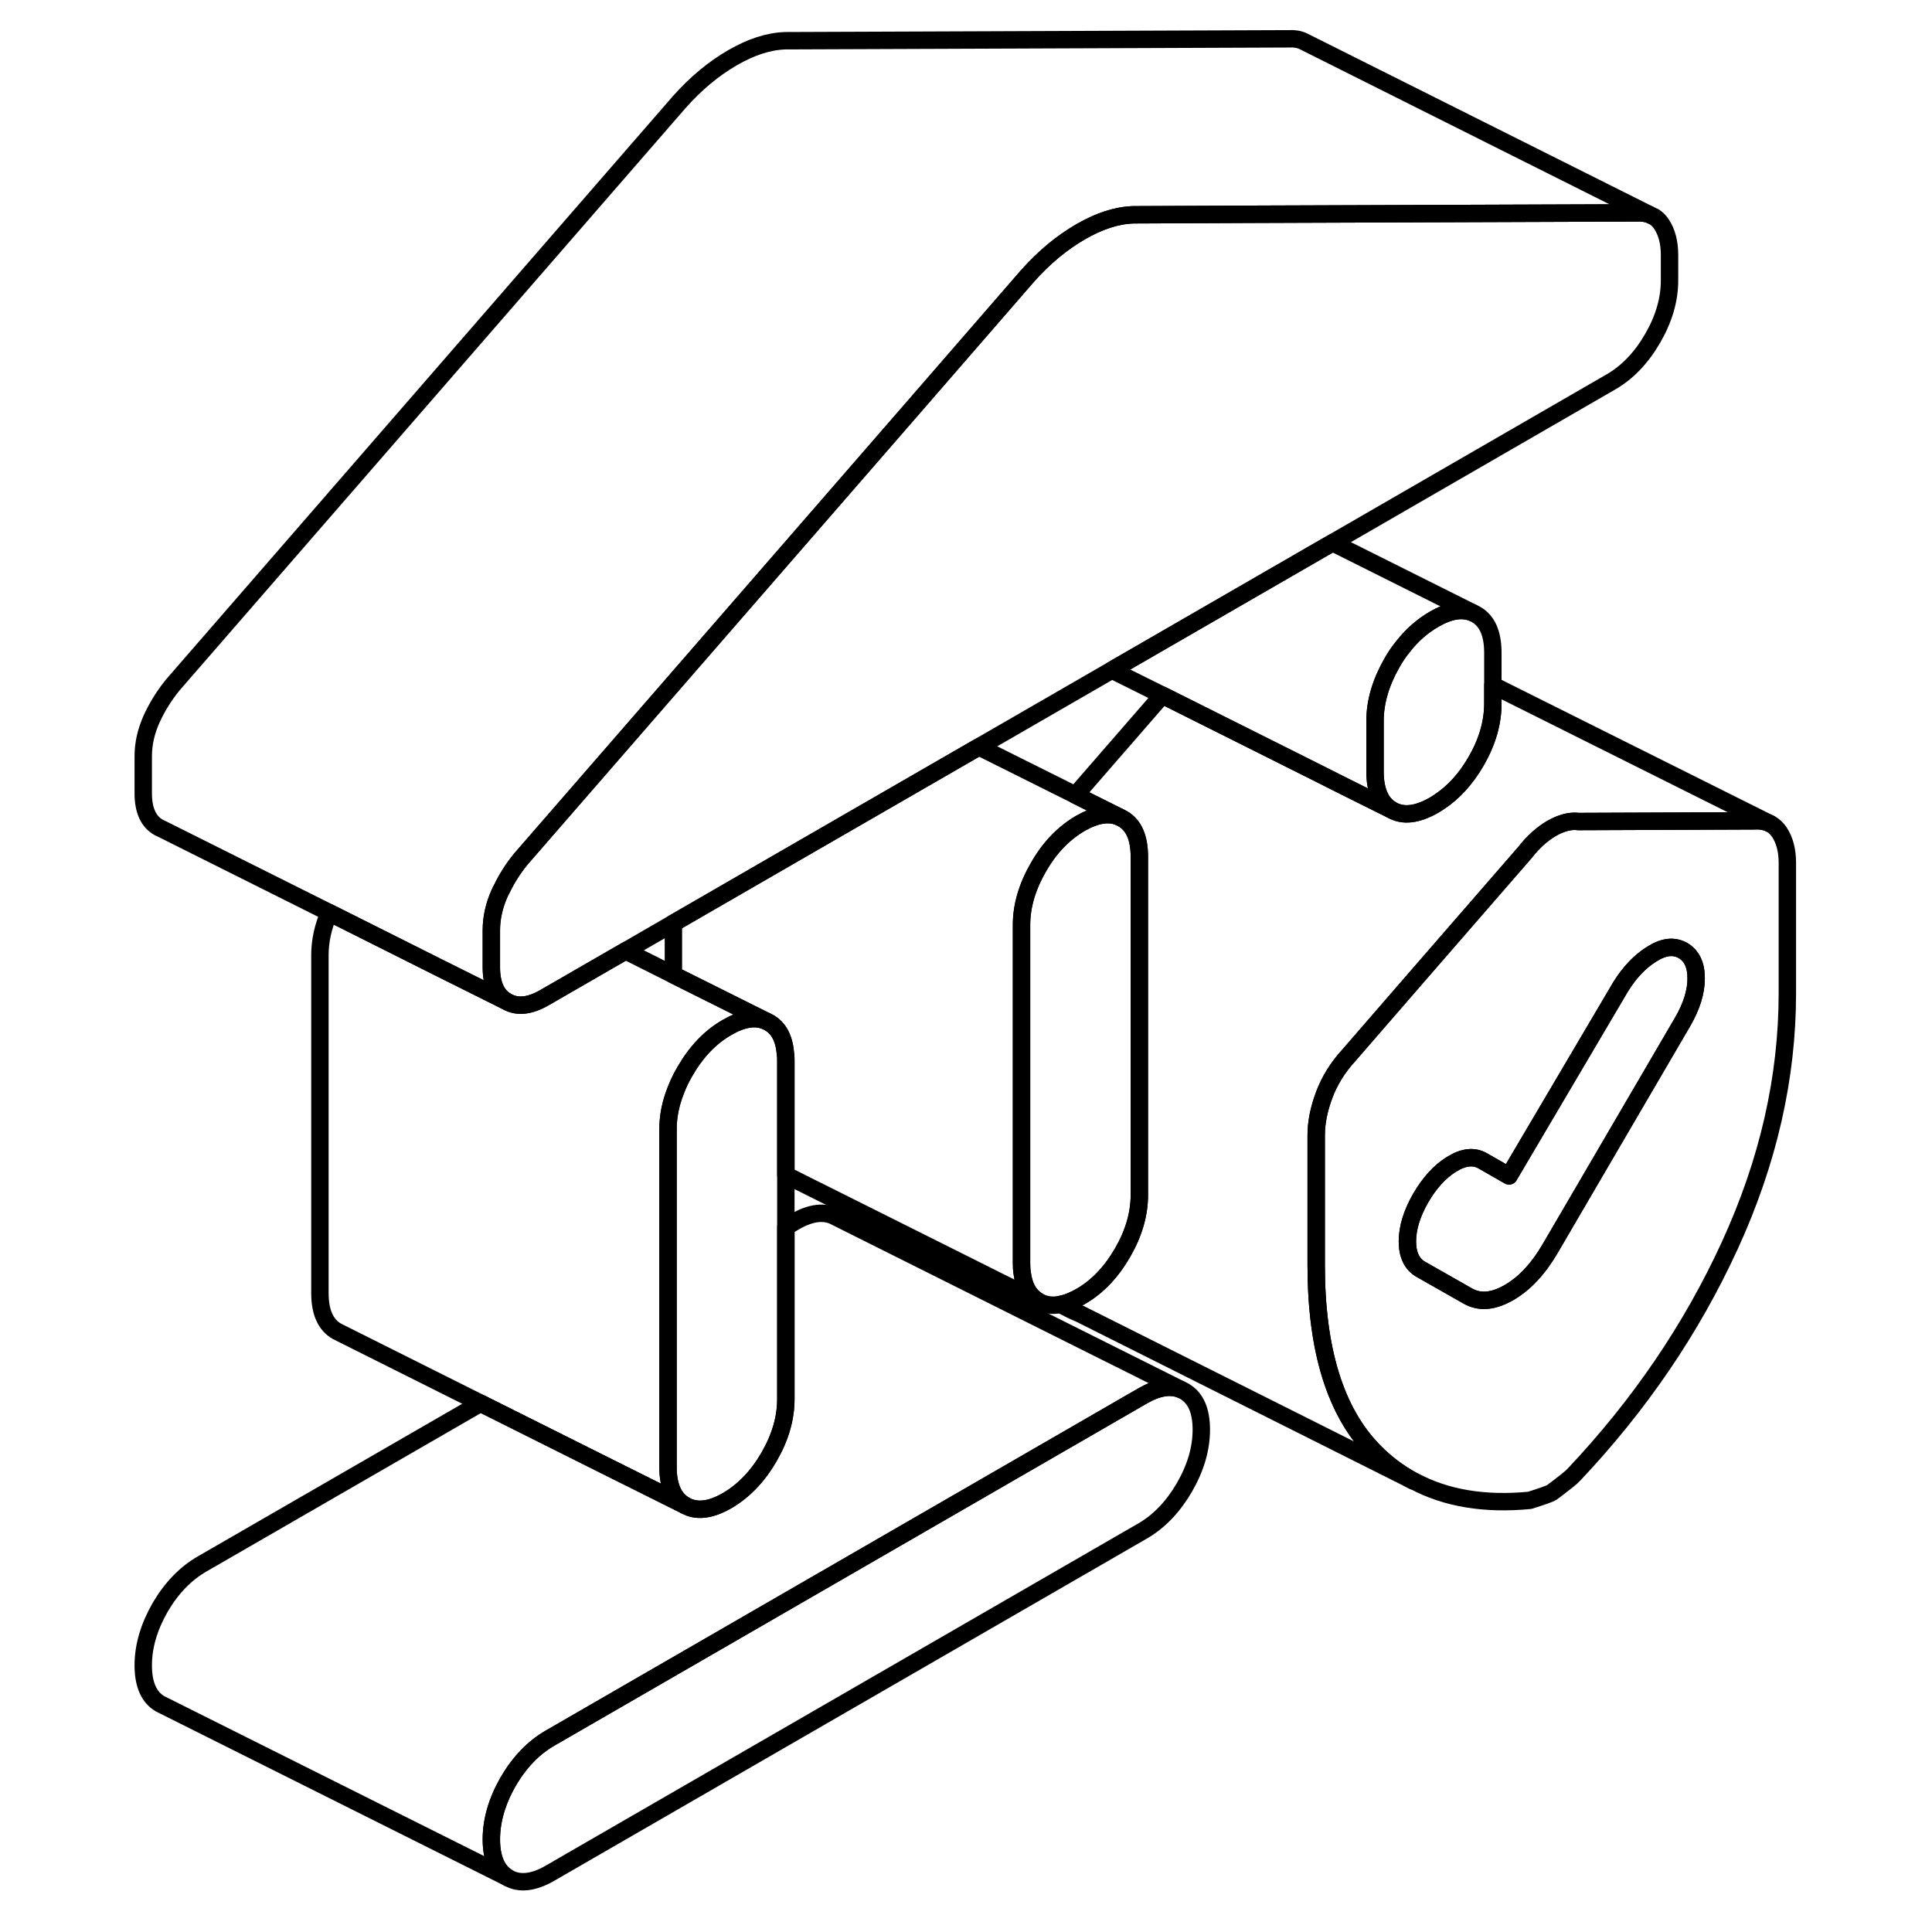 <svg width="24" height="24" viewBox="0 0 99 111" fill="none" xmlns="http://www.w3.org/2000/svg" stroke-width="1px" stroke-linecap="round" stroke-linejoin="round">
    <path d="M96.23 47.81C96.09 47.61 95.93 47.45 95.73 47.34L95.69 47.32C95.45 47.2 95.16 47.14 94.83 47.16L84.68 47.2C84.23 47.14 83.72 47.27 83.15 47.59C82.59 47.92 82.08 48.38 81.63 48.96L75.4 56.13L71.48 60.65C70.86 61.33 70.39 62.08 70.08 62.91C69.77 63.74 69.62 64.51 69.62 65.22V72.69C69.62 77.55 70.72 81.11 72.92 83.36C73.61 84.07 74.37 84.64 75.21 85.09H75.23C77.08 86.08 79.3 86.45 81.89 86.2C82.62 85.97 83.04 85.82 83.15 85.75C83.89 85.2 84.31 84.86 84.42 84.73C88.2 80.73 91.19 76.34 93.39 71.54C95.59 66.74 96.69 61.92 96.69 57.06V49.58C96.69 48.87 96.54 48.28 96.23 47.81ZM90.69 58.68L83.07 71.72C82.39 72.89 81.6 73.74 80.7 74.26C79.8 74.78 79.01 74.85 78.33 74.46L75.62 72.92C75.12 72.63 74.86 72.09 74.86 71.32C74.86 70.55 75.12 69.71 75.62 68.84C76.13 67.96 76.72 67.31 77.4 66.89C78.08 66.47 78.67 66.4 79.18 66.69L80.7 67.56L87.13 56.66C87.64 55.85 88.23 55.23 88.91 54.81C89.59 54.38 90.18 54.32 90.69 54.61C91.19 54.9 91.45 55.43 91.45 56.21C91.45 56.99 91.19 57.81 90.69 58.68Z" stroke="currentColor" stroke-linejoin="round"/>
    <path d="M91.45 56.21C91.45 56.98 91.19 57.81 90.69 58.68L83.07 71.72C82.39 72.89 81.6 73.74 80.7 74.26C79.8 74.78 79.01 74.85 78.33 74.46L75.62 72.92C75.12 72.63 74.86 72.09 74.86 71.32C74.86 70.55 75.12 69.71 75.62 68.84C76.13 67.96 76.72 67.31 77.4 66.89C78.08 66.47 78.67 66.4 79.18 66.69L80.7 67.56L87.13 56.66C87.64 55.85 88.23 55.23 88.91 54.81C89.59 54.38 90.18 54.32 90.69 54.61C91.19 54.9 91.45 55.43 91.45 56.21Z" stroke="currentColor" stroke-linejoin="round"/>
    <path d="M79.77 37.51V40.42C79.77 41.52 79.45 42.63 78.8 43.75C78.22 44.75 77.51 45.53 76.69 46.07C76.59 46.14 76.49 46.2 76.39 46.26C75.43 46.81 74.62 46.91 73.97 46.54C73.33 46.17 73 45.43 73 44.33V41.42C73 40.32 73.33 39.21 73.97 38.09C74.16 37.75 74.37 37.44 74.6 37.16C75.12 36.49 75.72 35.97 76.39 35.58C77.25 35.08 77.99 34.95 78.6 35.2L78.8 35.3C79.45 35.67 79.77 36.41 79.77 37.51Z" stroke="currentColor" stroke-linejoin="round"/>
    <path d="M63.02 82.14C63.02 83.24 62.69 84.35 62.04 85.47C61.39 86.58 60.59 87.42 59.63 87.97L25.62 107.61C24.66 108.17 23.85 108.26 23.2 107.89C22.56 107.52 22.23 106.78 22.23 105.68C22.23 104.58 22.56 103.47 23.2 102.35C23.85 101.24 24.66 100.4 25.62 99.85L59.63 80.21C60.49 79.71 61.23 79.58 61.84 79.83L62.04 79.93C62.69 80.3 63.02 81.04 63.02 82.14Z" stroke="currentColor" stroke-linejoin="round"/>
    <path d="M59.46 49.23V68.65C59.46 69.75 59.14 70.86 58.49 71.98C57.84 73.1 57.04 73.94 56.08 74.49C55.67 74.72 55.29 74.88 54.94 74.94C54.46 75.04 54.04 74.98 53.67 74.77C53.14 74.47 52.83 73.93 52.73 73.15C52.7 72.97 52.69 72.77 52.69 72.56V53.14C52.69 52.04 53.02 50.93 53.67 49.81C54.31 48.69 55.12 47.86 56.08 47.3C56.94 46.81 57.68 46.68 58.29 46.93L58.49 47.03C59.14 47.4 59.46 48.13 59.46 49.23Z" stroke="currentColor" stroke-linejoin="round"/>
    <path d="M61.84 79.83C61.23 79.58 60.49 79.71 59.63 80.21L25.62 99.85C24.66 100.4 23.85 101.24 23.2 102.35C22.56 103.47 22.23 104.58 22.23 105.68C22.23 106.78 22.56 107.52 23.2 107.89L3.4 97.99L3.2 97.89C2.56 97.52 2.23 96.78 2.23 95.68C2.23 94.58 2.56 93.47 3.2 92.35C3.85 91.24 4.66 90.4 5.62 89.85L21.61 80.62L28.81 84.22L33.36 86.49C34.01 86.86 34.81 86.77 35.77 86.22C36.73 85.66 37.53 84.83 38.18 83.71C38.83 82.59 39.15 81.48 39.15 80.38V70.49L39.63 70.21C40.59 69.65 41.39 69.56 42.04 69.93L61.84 79.83Z" stroke="currentColor" stroke-linejoin="round"/>
    <path d="M39.15 60.96V80.38C39.15 81.48 38.83 82.59 38.18 83.71C37.53 84.83 36.73 85.66 35.77 86.22C34.81 86.77 34.01 86.86 33.36 86.49C32.71 86.12 32.38 85.39 32.38 84.29V64.87C32.38 64.24 32.49 63.6 32.71 62.96C32.87 62.49 33.08 62.01 33.36 61.54C34.01 60.42 34.81 59.58 35.77 59.03C36.63 58.53 37.37 58.4 37.98 58.65L38.18 58.75C38.75 59.07 39.06 59.68 39.13 60.56C39.15 60.7 39.15 60.83 39.15 60.96Z" stroke="currentColor" stroke-linejoin="round"/>
    <path d="M88.75 12.32C88.55 12.25 88.32 12.22 88.06 12.23L65.91 12.31L59.12 12.34C58.16 12.37 57.15 12.7 56.08 13.32C55.01 13.94 53.99 14.78 53.03 15.86L46.25 23.67L23.92 49.36C23.48 49.9 23.12 50.47 22.83 51.07C22.78 51.15 22.74 51.24 22.7 51.33C22.39 52.03 22.23 52.73 22.23 53.45V55.58C22.23 56.55 22.53 57.21 23.12 57.54L19.15 55.56L12.91 52.43L3.31 47.63L3.12 47.54C2.53 47.21 2.23 46.55 2.23 45.58V43.45C2.23 42.73 2.39 42.03 2.7 41.33C3.01 40.64 3.42 39.98 3.92 39.36L33.03 5.86C33.99 4.78 35.01 3.94 36.08 3.32C37.15 2.7 38.16 2.37 39.12 2.34L68.06 2.23C68.37 2.21 68.65 2.26 68.88 2.37L68.92 2.39L88.75 12.32Z" stroke="currentColor" stroke-linejoin="round"/>
    <path d="M89.92 14.65V16.11C89.92 17.21 89.6 18.32 88.95 19.44C88.3 20.56 87.5 21.4 86.54 21.95L70.56 31.18L57.88 38.5L50.24 42.91L39.46 49.13L32.69 53.04L29.94 54.63L25.28 57.32C24.43 57.81 23.71 57.88 23.12 57.54C22.53 57.21 22.23 56.55 22.23 55.58V53.45C22.23 52.73 22.39 52.03 22.7 51.33C22.74 51.24 22.78 51.15 22.83 51.07C23.12 50.47 23.48 49.9 23.92 49.36L46.25 23.67L53.03 15.86C53.99 14.78 55.01 13.94 56.08 13.32C57.15 12.7 58.16 12.37 59.12 12.34L65.91 12.31L88.06 12.23C88.32 12.22 88.55 12.25 88.75 12.32L89.01 12.45H89.03C89.2 12.56 89.34 12.7 89.46 12.88C89.77 13.35 89.92 13.94 89.92 14.65Z" stroke="currentColor" stroke-linejoin="round"/>
    <path d="M37.98 58.65C37.37 58.4 36.63 58.53 35.77 59.03C34.81 59.58 34.01 60.42 33.36 61.54C33.08 62.01 32.87 62.49 32.71 62.96C32.49 63.6 32.38 64.24 32.38 64.87V84.29C32.38 85.39 32.71 86.12 33.36 86.49L28.81 84.22L21.61 80.62L13.56 76.59L13.36 76.49C12.71 76.12 12.38 75.39 12.38 74.29V54.87C12.38 54.06 12.56 53.25 12.91 52.43L19.15 55.56L23.12 57.54C23.71 57.88 24.43 57.81 25.28 57.32L29.94 54.63L32.69 56.01L37.98 58.65Z" stroke="currentColor" stroke-linejoin="round"/>
    <path d="M58.29 46.93C57.68 46.68 56.94 46.81 56.08 47.3C55.12 47.86 54.31 48.69 53.67 49.81C53.02 50.93 52.69 52.04 52.69 53.14V72.56C52.69 72.77 52.7 72.97 52.73 73.15C52.83 73.93 53.14 74.47 53.67 74.77L39.15 67.51V60.96C39.15 60.83 39.15 60.7 39.13 60.57C39.06 59.68 38.75 59.07 38.18 58.75L37.98 58.65L32.69 56.01V53.04L39.46 49.13L50.24 42.91L55.79 45.68L58.29 46.93Z" stroke="currentColor" stroke-linejoin="round"/>
    <path d="M78.6 35.2C77.99 34.95 77.25 35.08 76.39 35.58C75.72 35.97 75.12 36.49 74.6 37.16C74.37 37.44 74.16 37.75 73.97 38.09C73.33 39.21 73 40.32 73 41.42V44.33C73 45.43 73.33 46.17 73.97 46.54L71.22 45.17L69.79 44.45L60.78 39.94L57.88 38.5L70.56 31.18L78.6 35.2Z" stroke="currentColor" stroke-linejoin="round"/>
    <path d="M95.69 47.32C95.45 47.2 95.16 47.14 94.83 47.16L84.68 47.2C84.23 47.14 83.72 47.27 83.15 47.59C82.59 47.92 82.08 48.38 81.63 48.96L75.4 56.13L71.48 60.65C70.86 61.33 70.39 62.08 70.08 62.91C69.77 63.74 69.62 64.51 69.62 65.22V72.69C69.62 77.55 70.72 81.11 72.92 83.36C73.61 84.07 74.37 84.64 75.21 85.09L56.08 75.5C55.68 75.33 55.3 75.15 54.94 74.94C55.29 74.88 55.67 74.72 56.08 74.49C57.04 73.94 57.84 73.1 58.49 71.98C59.14 70.86 59.46 69.75 59.46 68.65V49.23C59.46 48.13 59.14 47.4 58.49 47.03L58.29 46.93L55.79 45.68L60.78 39.94L69.79 44.45L71.22 45.17L73.97 46.54C74.62 46.91 75.43 46.81 76.39 46.26C76.49 46.2 76.59 46.14 76.69 46.07C77.51 45.53 78.22 44.75 78.8 43.75C79.45 42.63 79.77 41.52 79.77 40.42V39.37L95.69 47.32Z" stroke="currentColor" stroke-linejoin="round"/>
</svg>
